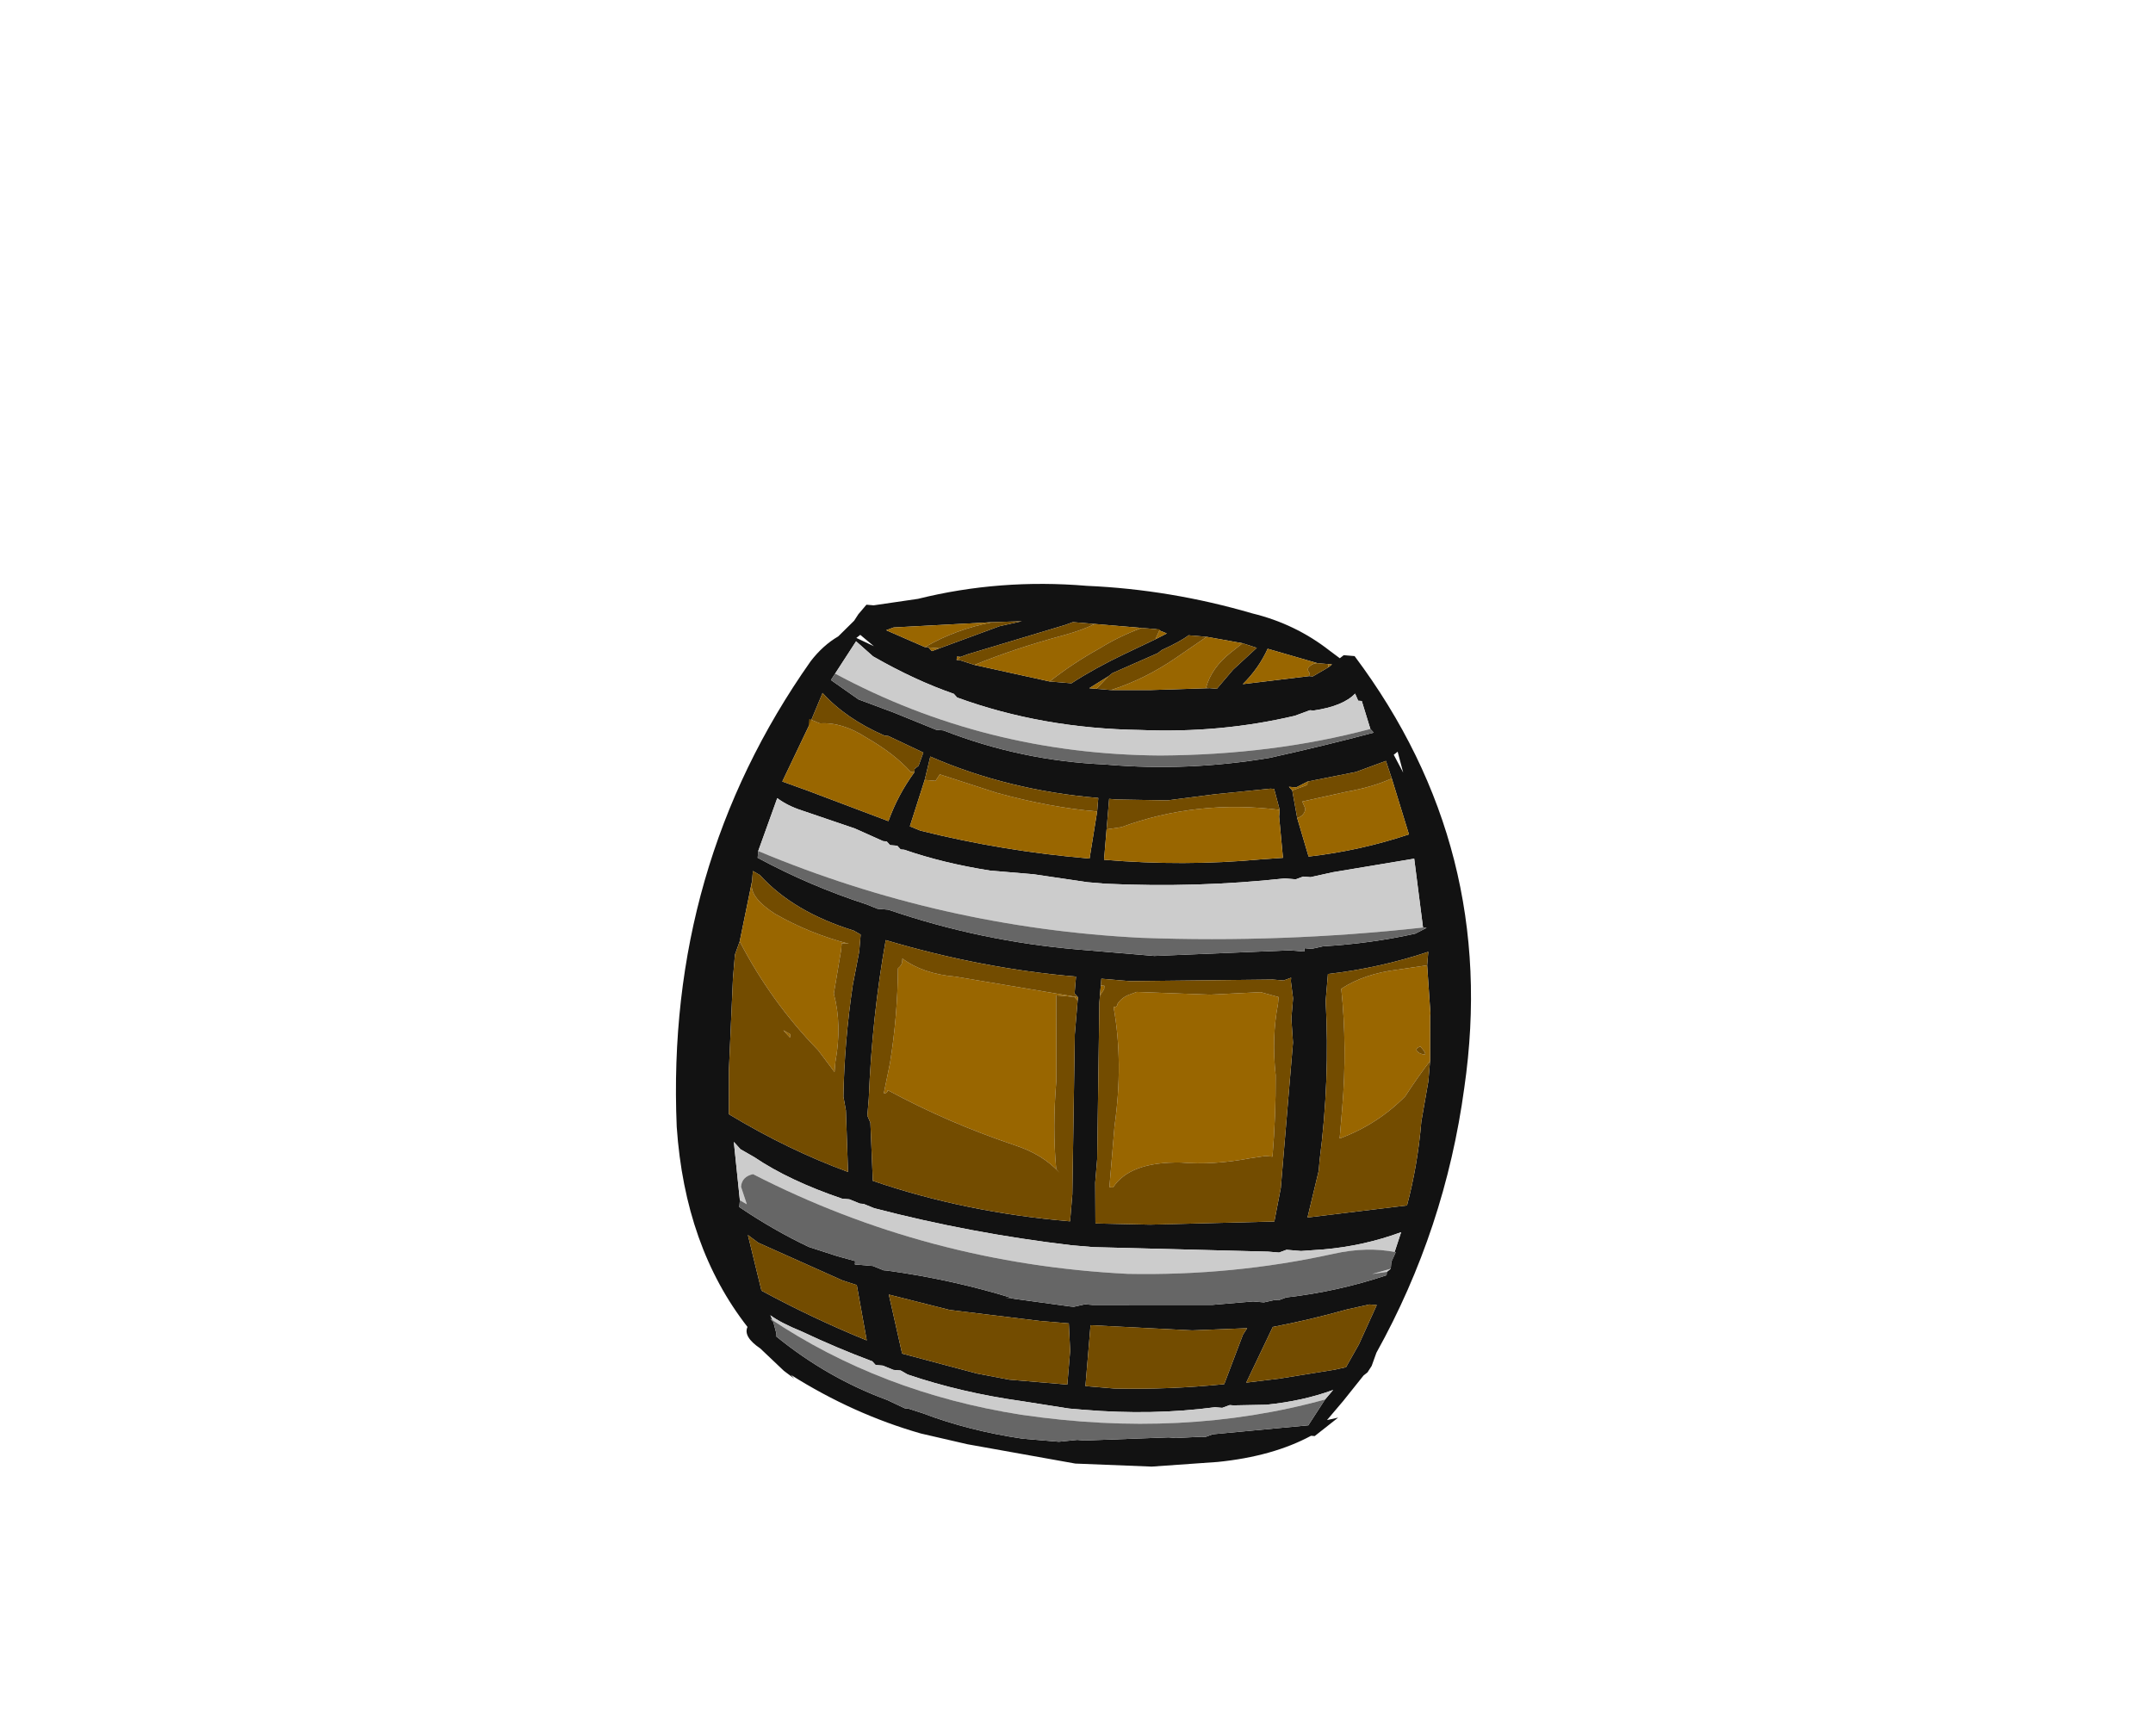 <?xml version="1.0" encoding="UTF-8" standalone="no"?>
<svg xmlns:ffdec="https://www.free-decompiler.com/flash" xmlns:xlink="http://www.w3.org/1999/xlink" ffdec:objectType="frame" height="167.1px" width="207.2px" xmlns="http://www.w3.org/2000/svg">
  <g transform="matrix(1.0, 0.0, 0.0, 1.0, 91.05, 141.2)">
    <use ffdec:characterId="568" ffdec:characterName="a_Barrel" height="90.3" transform="matrix(0.996, 0.084, -0.078, 0.93, -22.007, -87.813)" width="76.3" xlink:href="#sprite0"/>
  </g>
  <defs>
    <g id="sprite0" transform="matrix(1.0, 0.0, 0.0, 1.0, 38.5, 85.05)">
      <use ffdec:characterId="567" height="12.9" transform="matrix(7.0, 0.0, 0.0, 7.0, -38.5, -85.05)" width="10.9" xlink:href="#shape0"/>
    </g>
    <g id="shape0" transform="matrix(1.0, 0.0, 0.0, 1.0, 5.5, 12.15)">
      <path d="M2.75 -11.1 L2.8 -11.1 3.0 -11.25 3.05 -11.3 3.0 -11.3 2.85 -11.3 2.15 -11.45 Q2.05 -11.15 1.85 -10.9 L2.75 -11.1 M3.2 -11.45 L3.35 -11.45 Q5.55 -8.8 5.35 -5.25 5.25 -3.15 4.45 -1.25 L4.4 -1.05 4.35 -0.95 4.3 -0.9 4.05 -0.5 3.85 -0.2 4.0 -0.25 3.7 0.05 3.65 0.05 Q3.15 0.4 2.4 0.55 L1.5 0.7 0.45 0.75 -1.05 0.6 -1.7 0.5 Q-2.65 0.3 -3.55 -0.2 L-3.5 -0.15 -3.65 -0.25 -4.0 -0.55 Q-4.25 -0.7 -4.2 -0.85 -5.15 -1.95 -5.4 -3.7 -5.85 -7.5 -4.1 -10.7 -3.95 -10.95 -3.75 -11.1 L-3.55 -11.35 -3.5 -11.45 -3.4 -11.6 -3.3 -11.6 -2.7 -11.75 Q-1.6 -12.15 -0.4 -12.15 0.75 -12.2 1.9 -11.95 2.5 -11.85 3.0 -11.5 L3.15 -11.4 3.2 -11.45 M3.65 -10.4 L3.5 -10.8 3.45 -10.8 3.4 -10.9 Q3.25 -10.7 2.85 -10.6 L2.8 -10.6 2.6 -10.5 Q1.6 -10.15 0.5 -10.1 -0.85 -10.0 -2.05 -10.35 L-2.1 -10.4 Q-2.65 -10.55 -3.25 -10.85 L-3.5 -11.05 -3.75 -10.55 -3.8 -10.45 -3.4 -10.2 -2.9 -10.05 -2.3 -9.85 -2.2 -9.85 Q-1.1 -9.5 0.05 -9.55 L0.1 -9.55 Q1.2 -9.55 2.3 -9.85 3.05 -10.1 3.7 -10.35 L3.65 -10.4 M1.3 -11.55 L1.05 -11.55 Q0.95 -11.45 0.7 -11.3 L0.65 -11.25 0.05 -10.9 0.0 -10.85 -0.25 -10.65 -0.15 -10.65 0.05 -10.65 0.6 -10.7 1.4 -10.8 1.5 -10.8 1.7 -11.1 2.0 -11.45 1.8 -11.5 1.3 -11.55 M0.6 -11.6 L0.4 -11.6 -0.25 -11.6 -0.55 -11.6 -0.65 -11.55 -1.95 -11.0 -2.05 -10.95 -2.1 -10.95 -2.1 -10.9 -2.05 -10.9 -1.85 -10.85 -0.8 -10.7 -0.5 -10.7 Q-0.2 -10.95 0.2 -11.2 L0.6 -11.45 0.75 -11.55 0.6 -11.6 M2.85 -9.55 L2.7 -9.45 2.6 -9.45 2.65 -9.4 2.75 -9.0 2.95 -8.45 Q3.65 -8.6 4.3 -8.9 L4.0 -9.7 3.9 -9.95 3.8 -9.9 3.5 -9.75 2.85 -9.55 M2.5 -9.1 L2.4 -9.4 2.35 -9.4 1.6 -9.25 0.95 -9.1 0.25 -9.05 0.15 -9.05 0.15 -8.7 0.15 -8.15 Q1.25 -8.15 2.3 -8.35 L2.6 -8.4 2.5 -9.0 2.5 -9.1 M4.6 -7.55 L4.4 -8.55 3.3 -8.25 3.0 -8.15 2.9 -8.15 2.8 -8.1 2.65 -8.1 Q1.45 -7.85 0.2 -7.8 L-0.05 -7.8 -0.8 -7.85 -1.4 -7.85 Q-2.05 -7.9 -2.6 -8.05 L-2.65 -8.05 -2.7 -8.1 -2.8 -8.1 -2.85 -8.15 -2.9 -8.15 -3.3 -8.3 -4.05 -8.5 Q-4.25 -8.55 -4.4 -8.65 L-4.6 -7.85 -4.6 -7.75 Q-3.85 -7.4 -3.05 -7.2 L-2.9 -7.15 -2.75 -7.15 Q-1.45 -6.8 -0.1 -6.8 L0.95 -6.8 2.8 -7.05 3.0 -7.05 3.0 -7.1 3.1 -7.1 3.25 -7.15 Q3.9 -7.25 4.5 -7.45 L4.65 -7.55 4.6 -7.55 M4.0 -10.05 L4.15 -9.8 4.05 -10.1 4.0 -10.05 M4.85 -5.6 L4.8 -6.25 4.8 -6.3 4.7 -7.0 4.7 -7.2 Q4.05 -6.9 3.35 -6.75 L3.35 -6.35 Q3.5 -5.2 3.45 -4.0 L3.45 -3.85 3.35 -3.15 4.7 -3.45 Q4.8 -4.05 4.8 -4.7 L4.85 -5.3 4.85 -5.6 M0.25 -6.1 L0.25 -6.05 0.4 -3.75 0.4 -3.4 0.45 -2.8 1.2 -2.85 2.9 -3.05 2.95 -3.55 2.95 -5.7 2.9 -6.05 2.9 -6.35 2.85 -6.6 2.85 -6.65 2.75 -6.6 2.6 -6.6 0.65 -6.4 0.25 -6.4 0.25 -6.3 0.25 -6.1 M-4.45 -2.7 L-4.45 -2.6 Q-3.95 -2.3 -3.45 -2.1 L-3.05 -2.0 -2.8 -1.95 -2.8 -1.9 -2.55 -1.9 -2.4 -1.85 -2.35 -1.85 Q-1.45 -1.8 -0.6 -1.6 L-0.7 -1.6 0.2 -1.55 0.25 -1.55 0.4 -1.6 0.5 -1.6 2.15 -1.75 2.7 -1.85 2.85 -1.85 3.0 -1.9 3.05 -1.9 3.15 -1.95 Q3.85 -2.1 4.5 -2.4 L4.5 -2.45 4.55 -2.5 4.55 -2.6 4.65 -3.05 Q4.15 -2.8 3.6 -2.7 L3.3 -2.65 3.1 -2.65 3.0 -2.6 2.85 -2.6 0.45 -2.45 0.15 -2.45 Q-1.25 -2.5 -2.6 -2.75 L-2.75 -2.8 -2.8 -2.8 -2.95 -2.85 -3.05 -2.85 Q-3.8 -3.05 -4.3 -3.35 L-4.5 -3.45 -4.6 -3.55 -4.45 -2.7 M-0.05 -6.1 L-0.1 -6.15 -0.1 -6.4 Q-1.4 -6.4 -2.75 -6.7 -2.85 -5.55 -2.8 -4.35 L-2.8 -4.1 -2.75 -4.0 -2.65 -3.15 Q-1.35 -2.8 0.1 -2.8 L0.1 -3.2 -0.05 -5.55 -0.05 -6.05 -0.05 -6.1 M0.2 -1.3 L-0.2 -1.3 -1.45 -1.35 -2.3 -1.5 -2.05 -0.65 -1.0 -0.45 -0.55 -0.4 0.25 -0.4 Q0.25 -0.65 0.25 -0.9 L0.2 -1.3 M3.8 -0.5 L3.9 -0.65 Q3.5 -0.45 3.0 -0.35 L2.55 -0.3 2.5 -0.3 2.4 -0.25 2.3 -0.25 Q1.45 -0.05 0.5 -0.05 L0.3 -0.05 -0.35 -0.1 Q-1.2 -0.15 -1.95 -0.35 L-2.05 -0.4 -2.15 -0.4 -2.3 -0.45 -2.4 -0.45 -2.45 -0.5 Q-2.95 -0.65 -3.45 -0.85 -3.75 -0.95 -3.9 -1.05 L-3.85 -0.95 -3.8 -0.8 -3.8 -0.75 Q-3.05 -0.2 -2.2 0.05 L-1.95 0.15 -1.9 0.15 -1.7 0.2 Q-1.05 0.4 -0.3 0.45 L0.2 0.45 0.45 0.4 0.55 0.4 1.7 0.25 1.8 0.25 2.15 0.2 2.2 0.2 2.3 0.15 3.6 -0.1 3.8 -0.5 M0.5 -0.4 L0.9 -0.4 Q1.65 -0.45 2.4 -0.6 L2.6 -1.35 2.65 -1.45 1.9 -1.35 0.5 -1.3 0.5 -0.4 M4.0 -1.85 Q3.5 -1.65 3.0 -1.5 L2.7 -0.65 3.15 -0.75 3.9 -0.95 4.05 -1.0 4.2 -1.35 4.4 -1.95 4.3 -1.95 4.0 -1.85 M3.7 -0.15 L3.7 -0.15 M-2.35 -11.05 L-1.55 -11.45 -1.25 -11.55 -1.65 -11.5 -3.0 -11.3 -3.1 -11.25 -2.55 -11.05 -2.5 -11.05 -2.45 -11.0 -2.35 -11.05 M-3.45 -11.15 L-3.45 -11.15 -3.5 -11.1 -3.25 -11.0 -3.45 -11.15 M-4.05 -9.75 L-4.35 -8.9 -4.0 -8.8 -2.85 -8.45 Q-2.75 -8.85 -2.55 -9.2 L-2.55 -9.25 -2.5 -9.3 -2.45 -9.5 -2.95 -9.7 -3.0 -9.7 Q-3.55 -9.9 -3.9 -10.25 L-4.05 -9.75 M-4.75 -6.5 L-4.8 -6.3 -4.8 -5.95 -4.75 -4.6 -4.7 -3.95 Q-3.85 -3.5 -3.0 -3.25 L-3.1 -4.15 -3.15 -4.35 Q-3.2 -5.15 -3.15 -6.0 L-3.1 -6.5 -3.1 -6.75 -3.2 -6.8 Q-4.05 -7.0 -4.55 -7.5 L-4.65 -7.55 -4.65 -7.4 -4.75 -6.5 M0.0 -8.85 L0.0 -9.05 Q-1.25 -9.05 -2.35 -9.45 L-2.4 -9.1 -2.55 -8.4 -2.4 -8.35 Q-1.25 -8.15 -0.05 -8.15 L0.0 -8.85 M-4.15 -2.1 L-4.3 -2.2 -4.05 -1.4 Q-3.3 -1.05 -2.55 -0.8 L-2.75 -1.6 -2.95 -1.65 -3.35 -1.8 Q-3.75 -1.95 -4.15 -2.1" fill="#121212" fill-rule="evenodd" stroke="none"/>
      <path d="M-3.75 -10.55 L-3.5 -11.05 -3.25 -10.85 Q-2.65 -10.55 -2.1 -10.4 L-2.05 -10.35 Q-0.85 -10.0 0.5 -10.1 1.6 -10.15 2.6 -10.5 L2.8 -10.6 2.85 -10.6 Q3.25 -10.7 3.4 -10.9 L3.45 -10.8 3.5 -10.8 3.65 -10.4 Q2.35 -9.9 0.8 -9.75 -1.6 -9.55 -3.75 -10.55 M-4.6 -7.85 L-4.4 -8.65 Q-4.25 -8.55 -4.05 -8.5 L-3.3 -8.3 -2.9 -8.15 -2.85 -8.15 -2.8 -8.1 -2.7 -8.1 -2.65 -8.05 -2.6 -8.05 Q-2.05 -7.9 -1.4 -7.85 L-0.8 -7.85 -0.05 -7.8 0.2 -7.8 Q1.45 -7.85 2.65 -8.1 L2.8 -8.1 2.9 -8.15 3.0 -8.15 3.3 -8.25 4.4 -8.55 4.6 -7.55 Q2.7 -7.15 0.75 -7.05 -2.0 -6.95 -4.6 -7.85 M-4.45 -2.7 L-4.6 -3.55 -4.5 -3.45 -4.3 -3.35 Q-3.8 -3.05 -3.05 -2.85 L-2.95 -2.85 -2.8 -2.8 -2.75 -2.8 -2.6 -2.75 Q-1.25 -2.5 0.15 -2.45 L0.45 -2.45 2.85 -2.6 3.0 -2.6 3.1 -2.65 3.3 -2.65 3.6 -2.7 Q4.15 -2.8 4.65 -3.05 L4.55 -2.6 4.6 -2.75 Q4.2 -2.8 3.75 -2.65 2.4 -2.2 0.95 -2.1 -1.8 -2.0 -4.3 -3.1 -4.45 -3.05 -4.45 -2.9 L-4.35 -2.65 -4.45 -2.7 M4.55 -2.5 L4.5 -2.45 4.3 -2.4 4.55 -2.5 M-3.85 -0.95 L-3.9 -1.05 Q-3.75 -0.95 -3.45 -0.85 -2.95 -0.65 -2.45 -0.5 L-2.4 -0.45 -2.3 -0.45 -2.15 -0.4 -2.05 -0.4 -1.95 -0.35 Q-1.2 -0.15 -0.35 -0.1 L0.3 -0.05 0.5 -0.05 Q1.45 -0.05 2.3 -0.25 L2.4 -0.25 2.5 -0.3 2.55 -0.3 3.0 -0.35 Q3.5 -0.45 3.9 -0.65 L3.8 -0.5 Q1.9 0.25 -0.35 0.1 -2.3 -0.05 -3.9 -1.0 L-3.85 -0.95" fill="#cccccc" fill-rule="evenodd" stroke="none"/>
      <path d="M2.75 -11.1 L1.85 -10.9 Q2.05 -11.15 2.15 -11.45 L2.85 -11.3 Q2.8 -11.3 2.75 -11.25 2.7 -11.2 2.75 -11.15 L2.75 -11.1 M3.0 -11.3 L3.05 -11.3 3.0 -11.25 3.0 -11.3 M1.3 -11.55 L1.8 -11.5 1.65 -11.35 Q1.4 -11.1 1.35 -10.8 L1.4 -10.8 0.6 -10.7 0.05 -10.65 Q0.5 -10.85 0.9 -11.2 L1.3 -11.55 M-0.15 -10.65 L-0.25 -10.65 0.0 -10.85 -0.15 -10.65 M0.6 -11.45 L0.65 -11.6 0.6 -11.6 0.75 -11.55 0.6 -11.45 M0.4 -11.6 Q0.1 -11.45 -0.15 -11.25 -0.5 -11.0 -0.8 -10.7 L-1.85 -10.85 Q-1.3 -11.15 -0.65 -11.4 -0.4 -11.5 -0.25 -11.6 L0.4 -11.6 M2.65 -9.4 L2.6 -9.45 2.7 -9.45 2.85 -9.55 2.85 -9.5 2.65 -9.4 M3.8 -9.9 L3.9 -9.95 3.8 -9.9 M4.0 -9.7 L4.3 -8.9 Q3.65 -8.6 2.95 -8.45 L2.75 -9.0 Q2.85 -9.05 2.85 -9.15 L2.8 -9.25 Q3.1 -9.35 3.4 -9.45 3.75 -9.55 4.0 -9.7 M0.25 -9.05 L0.15 -9.05 0.25 -9.05 M0.15 -8.7 L0.15 -8.6 0.35 -8.65 Q1.35 -9.15 2.5 -9.1 L2.5 -9.0 2.6 -8.4 2.3 -8.35 Q1.25 -8.15 0.15 -8.15 L0.15 -8.7 M4.7 -7.0 L4.8 -6.3 4.8 -6.25 4.85 -5.6 Q4.7 -5.35 4.55 -5.05 4.2 -4.6 3.7 -4.35 L3.7 -4.8 Q3.7 -5.7 3.55 -6.55 3.85 -6.8 4.3 -6.9 L4.7 -7.0 M4.7 -5.8 Q4.6 -5.75 4.7 -5.7 4.85 -5.65 4.7 -5.8 M0.25 -6.3 L0.3 -6.3 0.3 -6.25 0.25 -6.15 0.25 -6.1 0.25 -6.3 M4.85 -5.3 L4.85 -5.3 M2.7 -6.35 L2.7 -6.25 Q2.65 -5.75 2.75 -5.2 2.8 -4.6 2.8 -4.0 L2.7 -4.0 2.5 -3.95 Q2.0 -3.8 1.55 -3.8 0.85 -3.75 0.65 -3.35 L0.6 -3.35 0.6 -4.25 Q0.65 -5.2 0.45 -6.0 0.5 -6.0 0.5 -6.05 0.55 -6.15 0.65 -6.2 L0.75 -6.25 1.75 -6.3 2.45 -6.4 2.7 -6.35 M-0.05 -6.05 L-0.1 -6.1 -0.35 -6.1 -0.25 -4.85 Q-0.25 -4.15 -0.15 -3.55 L-0.1 -3.5 Q-0.35 -3.75 -0.75 -3.85 -1.7 -4.1 -2.55 -4.5 -2.55 -4.45 -2.6 -4.45 L-2.55 -4.9 Q-2.5 -5.6 -2.55 -6.3 -2.5 -6.35 -2.5 -6.4 L-2.5 -6.45 Q-2.2 -6.25 -1.75 -6.25 L-0.05 -6.1 -0.05 -6.05 M-1.65 -11.5 Q-2.15 -11.35 -2.55 -11.05 L-3.1 -11.25 -3.0 -11.3 -1.65 -11.5 M-2.5 -11.05 L-2.35 -11.05 -2.45 -11.0 -2.5 -11.05 M-2.05 -10.95 L-2.1 -10.9 -2.05 -10.9 -2.1 -10.9 -2.1 -10.95 -2.05 -10.95 M-4.05 -9.75 L-4.05 -9.85 -3.9 -9.8 Q-3.6 -9.85 -3.25 -9.65 -2.85 -9.45 -2.6 -9.2 L-2.55 -9.2 Q-2.75 -8.85 -2.85 -8.45 L-4.0 -8.8 -4.35 -8.9 -4.05 -9.75 M-4.65 -7.4 L-4.65 -7.35 Q-4.65 -7.15 -4.3 -6.95 -3.8 -6.7 -3.25 -6.6 L-3.35 -6.6 -3.35 -6.5 -3.4 -5.85 Q-3.25 -5.4 -3.3 -4.85 L-3.3 -4.7 -3.55 -5.0 Q-4.25 -5.65 -4.75 -6.5 L-4.65 -7.4 M-2.4 -9.1 L-2.25 -9.1 -2.2 -9.2 -1.4 -9.0 Q-0.65 -8.85 0.0 -8.85 L-0.05 -8.15 Q-1.25 -8.15 -2.4 -8.35 L-2.55 -8.4 -2.4 -9.1 M-4.05 -5.25 L-3.95 -5.2 -3.95 -5.15 -4.05 -5.25" fill="#996600" fill-rule="evenodd" stroke="none"/>
      <path d="M3.0 -11.25 L2.8 -11.1 2.75 -11.1 2.75 -11.15 Q2.7 -11.2 2.75 -11.25 2.8 -11.3 2.85 -11.3 L3.0 -11.3 3.0 -11.25 M0.0 -10.85 L0.05 -10.9 0.65 -11.25 0.7 -11.3 Q0.95 -11.45 1.05 -11.55 L1.3 -11.55 0.9 -11.2 Q0.5 -10.85 0.05 -10.65 L-0.15 -10.65 0.0 -10.85 M1.8 -11.5 L2.0 -11.45 1.7 -11.1 1.5 -10.8 1.4 -10.8 1.35 -10.8 Q1.4 -11.1 1.65 -11.35 L1.8 -11.5 M0.6 -11.6 L0.65 -11.6 0.6 -11.45 0.2 -11.2 Q-0.2 -10.95 -0.5 -10.7 L-0.8 -10.7 Q-0.5 -11.0 -0.15 -11.25 0.1 -11.45 0.4 -11.6 L0.6 -11.6 M2.65 -9.4 L2.85 -9.5 2.85 -9.55 3.5 -9.75 3.8 -9.9 3.9 -9.95 4.0 -9.7 Q3.75 -9.55 3.4 -9.45 3.1 -9.35 2.8 -9.25 L2.85 -9.15 Q2.85 -9.05 2.75 -9.0 L2.65 -9.4 M0.25 -9.05 L0.95 -9.1 1.6 -9.25 2.35 -9.4 2.4 -9.4 2.5 -9.1 Q1.35 -9.15 0.35 -8.65 L0.15 -8.6 0.15 -8.7 0.15 -9.05 0.25 -9.05 M4.85 -5.6 L4.85 -5.3 4.8 -4.7 Q4.8 -4.05 4.7 -3.45 L3.35 -3.15 3.45 -3.85 3.45 -4.0 Q3.5 -5.2 3.35 -6.35 L3.35 -6.75 Q4.05 -6.9 4.7 -7.2 L4.7 -7.0 4.3 -6.9 Q3.85 -6.8 3.55 -6.55 3.7 -5.7 3.7 -4.8 L3.7 -4.35 Q4.2 -4.6 4.55 -5.05 4.7 -5.35 4.85 -5.6 M4.7 -5.8 Q4.85 -5.65 4.7 -5.7 4.6 -5.75 4.7 -5.8 M0.25 -6.3 L0.25 -6.4 0.65 -6.4 2.6 -6.6 2.75 -6.6 2.85 -6.65 2.85 -6.6 2.9 -6.35 2.9 -6.05 2.95 -5.7 2.95 -3.55 2.9 -3.05 1.2 -2.85 0.45 -2.8 0.4 -3.4 0.4 -3.75 0.25 -6.05 0.25 -6.1 0.25 -6.15 0.3 -6.25 0.3 -6.3 0.25 -6.3 M4.85 -5.3 L4.85 -5.3 M2.7 -6.35 L2.45 -6.4 1.75 -6.3 0.75 -6.25 0.65 -6.2 Q0.55 -6.15 0.5 -6.05 0.5 -6.0 0.45 -6.0 0.65 -5.2 0.6 -4.25 L0.6 -3.35 0.65 -3.35 Q0.85 -3.75 1.55 -3.8 2.0 -3.8 2.5 -3.95 L2.7 -4.0 2.8 -4.0 Q2.8 -4.6 2.75 -5.2 2.65 -5.75 2.7 -6.25 L2.7 -6.35 M-0.05 -6.05 L-0.05 -5.55 0.1 -3.2 0.1 -2.8 Q-1.35 -2.8 -2.65 -3.15 L-2.75 -4.0 -2.8 -4.1 -2.8 -4.35 Q-2.85 -5.55 -2.75 -6.7 -1.4 -6.4 -0.1 -6.4 L-0.1 -6.15 -0.05 -6.1 -1.75 -6.25 Q-2.2 -6.25 -2.5 -6.45 L-2.5 -6.4 Q-2.5 -6.35 -2.55 -6.3 -2.5 -5.6 -2.55 -4.9 L-2.6 -4.45 Q-2.55 -4.45 -2.55 -4.5 -1.7 -4.1 -0.75 -3.85 -0.35 -3.75 -0.1 -3.5 L-0.15 -3.55 Q-0.25 -4.15 -0.25 -4.85 L-0.35 -6.1 -0.1 -6.1 -0.05 -6.05 M0.2 -1.3 L0.25 -0.9 Q0.25 -0.65 0.25 -0.4 L-0.55 -0.4 -1.0 -0.45 -2.05 -0.65 -2.3 -1.5 -1.45 -1.35 -0.2 -1.3 0.2 -1.3 M0.5 -0.4 L0.5 -1.3 1.9 -1.35 2.65 -1.45 2.6 -1.35 2.4 -0.6 Q1.65 -0.45 0.9 -0.4 L0.5 -0.4 M4.0 -1.85 L4.3 -1.95 4.4 -1.95 4.2 -1.35 4.05 -1.0 3.9 -0.95 3.15 -0.75 2.7 -0.65 3.0 -1.5 Q3.5 -1.65 4.0 -1.85 M-1.65 -11.5 L-1.25 -11.55 -1.55 -11.45 -2.35 -11.05 -2.5 -11.05 -2.55 -11.05 Q-2.15 -11.35 -1.65 -11.5 M-2.05 -10.9 L-2.1 -10.9 -2.05 -10.95 -1.95 -11.0 -0.65 -11.55 -0.55 -11.6 -0.25 -11.6 Q-0.4 -11.5 -0.65 -11.4 -1.3 -11.15 -1.85 -10.85 L-2.05 -10.9 M-2.55 -9.2 L-2.6 -9.2 Q-2.85 -9.45 -3.25 -9.65 -3.6 -9.85 -3.9 -9.8 L-4.05 -9.85 -4.05 -9.75 -3.9 -10.25 Q-3.55 -9.9 -3.0 -9.7 L-2.95 -9.7 -2.45 -9.5 -2.5 -9.3 -2.55 -9.25 -2.55 -9.2 M-4.75 -6.5 Q-4.25 -5.65 -3.55 -5.0 L-3.3 -4.7 -3.3 -4.85 Q-3.25 -5.4 -3.4 -5.85 L-3.35 -6.5 -3.35 -6.6 -3.25 -6.6 Q-3.8 -6.7 -4.3 -6.95 -4.65 -7.15 -4.65 -7.35 L-4.65 -7.4 -4.65 -7.55 -4.55 -7.5 Q-4.05 -7.0 -3.2 -6.8 L-3.1 -6.75 -3.1 -6.5 -3.15 -6.0 Q-3.2 -5.15 -3.15 -4.35 L-3.1 -4.15 -3.0 -3.25 Q-3.85 -3.5 -4.7 -3.95 L-4.75 -4.6 -4.8 -5.95 -4.8 -6.3 -4.75 -6.5 M0.0 -8.85 Q-0.65 -8.85 -1.4 -9.0 L-2.2 -9.2 -2.25 -9.1 -2.4 -9.1 -2.35 -9.45 Q-1.25 -9.05 0.0 -9.05 L0.0 -8.85 M-4.05 -5.25 L-3.95 -5.15 -3.95 -5.2 -4.05 -5.25 M-4.15 -2.1 Q-3.75 -1.95 -3.35 -1.8 L-2.95 -1.65 -2.75 -1.6 -2.55 -0.8 Q-3.3 -1.05 -4.05 -1.4 L-4.3 -2.2 -4.15 -2.1" fill="#734c00" fill-rule="evenodd" stroke="none"/>
      <path d="M3.65 -10.4 L3.7 -10.35 Q3.05 -10.1 2.3 -9.85 1.2 -9.55 0.1 -9.55 L0.05 -9.55 Q-1.1 -9.5 -2.2 -9.85 L-2.3 -9.85 -2.9 -10.05 -3.4 -10.2 -3.8 -10.45 -3.75 -10.55 Q-1.6 -9.55 0.8 -9.75 2.35 -9.9 3.65 -10.4 M-4.6 -7.85 Q-2.0 -6.95 0.75 -7.05 2.7 -7.15 4.6 -7.55 L4.65 -7.55 4.5 -7.45 Q3.9 -7.25 3.25 -7.15 L3.1 -7.1 3.0 -7.1 3.0 -7.05 2.8 -7.05 0.95 -6.8 -0.1 -6.8 Q-1.45 -6.8 -2.75 -7.15 L-2.9 -7.15 -3.05 -7.2 Q-3.85 -7.4 -4.6 -7.75 L-4.6 -7.85 M4.5 -2.45 L4.5 -2.4 Q3.85 -2.1 3.15 -1.95 L3.05 -1.9 3.0 -1.9 2.85 -1.85 2.7 -1.85 2.15 -1.75 0.5 -1.6 0.4 -1.6 0.25 -1.55 0.2 -1.55 -0.7 -1.6 -0.6 -1.6 Q-1.45 -1.8 -2.35 -1.85 L-2.4 -1.85 -2.55 -1.9 -2.8 -1.9 -2.8 -1.95 -3.05 -2.0 -3.45 -2.1 Q-3.95 -2.3 -4.45 -2.6 L-4.45 -2.7 -4.35 -2.65 -4.45 -2.9 Q-4.45 -3.05 -4.3 -3.1 -1.8 -2.0 0.95 -2.1 2.4 -2.2 3.75 -2.65 4.2 -2.8 4.6 -2.75 L4.55 -2.6 4.55 -2.5 4.3 -2.4 4.5 -2.45 M-3.85 -0.95 L-3.9 -1.0 Q-2.3 -0.05 -0.35 0.1 1.9 0.25 3.8 -0.5 L3.6 -0.1 2.3 0.15 2.2 0.2 2.15 0.2 1.8 0.25 1.7 0.25 0.55 0.4 0.45 0.4 0.2 0.45 -0.3 0.45 Q-1.05 0.4 -1.7 0.2 L-1.9 0.15 -1.95 0.15 -2.2 0.05 Q-3.05 -0.2 -3.8 -0.75 L-3.8 -0.8 -3.85 -0.95" fill="#666666" fill-rule="evenodd" stroke="none"/>
    </g>
  </defs>
</svg>
